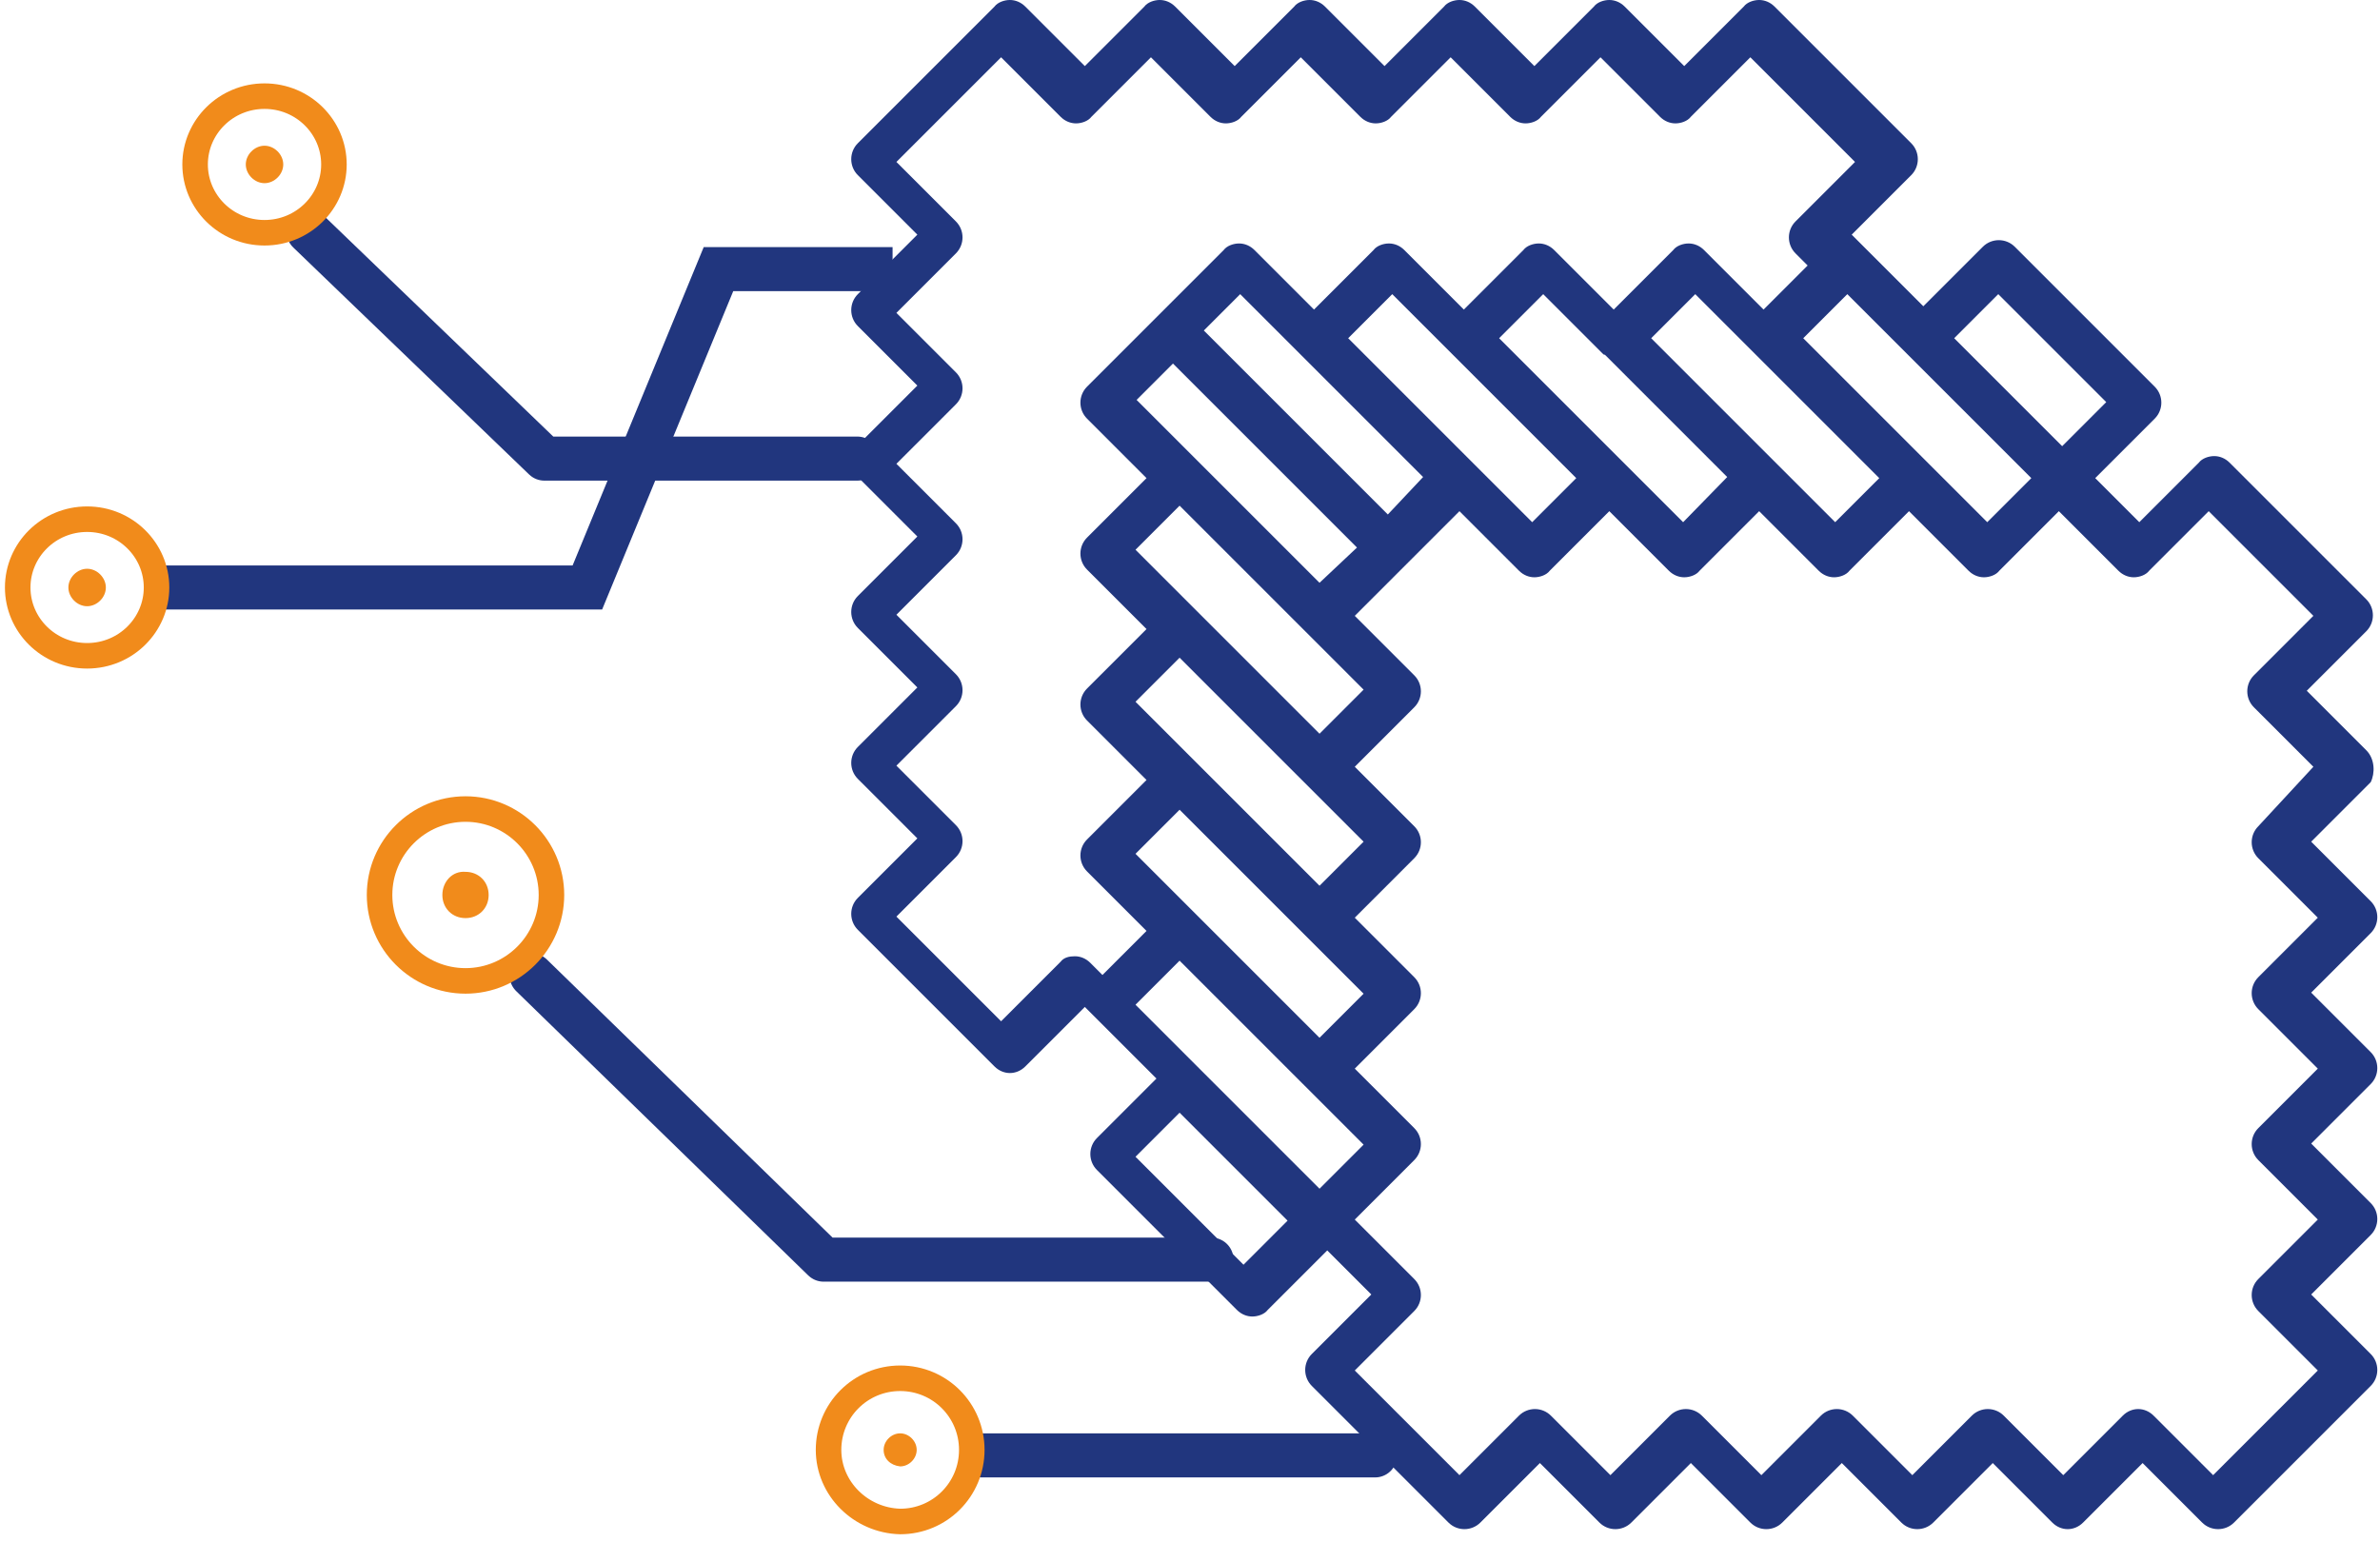 <?xml version="1.0" encoding="utf-8"?>
<!-- Generator: Adobe Illustrator 19.0.0, SVG Export Plug-In . SVG Version: 6.00 Build 0)  -->
<svg version="1.1" id="Layer_1" xmlns="http://www.w3.org/2000/svg" xmlns:xlink="http://www.w3.org/1999/xlink" x="0px" y="0px"
	 viewBox="-851 331 216 140" style="enable-background:new -851 331 216 140;" xml:space="preserve">
<style type="text/css">
	.st0{fill:none;stroke:#21367E;stroke-width:4;stroke-linecap:round;stroke-linejoin:round;}
	.st1{fill:none;stroke:#F18B1B;stroke-width:2.317;}
	.st2{fill:#F18B1B;}
	.st3{fill:none;stroke:#21367E;stroke-width:4;}
	.st4{fill:#21367E;}
</style>
<title>material</title>
<desc>Created with Sketch.</desc>
<g id="Final">
	<g id="About" transform="translate(-840, -274)">
		<g id="Group-4" transform="translate(60, 266)">
			<g id="material" transform="translate(780, 8)">
				<g id="Group-19" transform="translate(0, 8.527)">
					<g id="Group-18">
						<g id="Group-17">
							<g id="Group-13">
								<g id="Group-25" transform="translate(33.652, 64.61)">
									
										<g id="Group-11" transform="translate(38.296, 21) scale(-1, 1) translate(-38.296, -21) translate(0.296, 0)">
										<polyline id="Stroke-4" class="st0" points="851,372.2 886.2,372.2 912.7,346.4 										"/>
										<path id="Stroke-6" class="st1" d="M926.5,339.1c0,4.3-3.5,7.8-7.8,7.8s-7.8-3.5-7.8-7.8s3.5-7.8,7.8-7.8
											S926.5,334.8,926.5,339.1z"/>
										<path id="Fill-8" class="st2" d="M920.8,339.1c0,1.2-0.9,2.1-2.1,2.1c-1.2,0-2.1-0.9-2.1-2.1s0.9-2.1,2.1-2.1
											C919.9,336.9,920.8,337.9,920.8,339.1"/>
									</g>
									<g id="Group-10" transform="translate(41.544, 51.969)">
										<path id="Stroke-9" class="st0" d="M-801.4,338h-35.7"/>
										<path id="Stroke-11" class="st1" d="M-851,337.5c0-3.6,2.9-6.5,6.5-6.5c3.6,0,6.5,2.9,6.5,6.5c0,3.6-2.9,6.5-6.5,6.5
											C-848.1,343.9-851,341-851,337.5z"/>
										<path id="Fill-13" class="st2" d="M-846,337.5c0-0.8,0.7-1.5,1.5-1.5c0.8,0,1.5,0.7,1.5,1.5c0,0.8-0.7,1.5-1.5,1.5
											C-845.4,338.9-846,338.3-846,337.5"/>
									</g>
								</g>
								<g id="Group-14" transform="translate(75.196, 116.579)">
								</g>
								
									<g id="Group-24" transform="translate(41.207, 26) scale(-1, 1) translate(-41.207, -26) translate(0.707, 0)">
									<polyline id="Stroke-4_1_" class="st0" points="854.9,364.1 883.3,364.1 904.7,343.5 									"/>
									<path id="Stroke-6_1_" class="st1" d="M915,337.4c0,3.4-2.8,6.2-6.3,6.2c-3.5,0-6.3-2.8-6.3-6.2s2.8-6.2,6.3-6.2
										C912.2,331.2,915,334,915,337.4z"/>
									<path id="Fill-8_1_" class="st2" d="M910.4,337.4c0,0.9-0.8,1.7-1.7,1.7s-1.7-0.8-1.7-1.7c0-0.9,0.8-1.7,1.7-1.7
										S910.4,336.5,910.4,337.4"/>
									<polyline id="Stroke-22" class="st3" points="851.7,346.9 867.5,346.9 879.4,375.8 918.1,375.8 									"/>
									<path id="Stroke-28" class="st1" d="M931.1,375.8c0,3.4-2.8,6.2-6.3,6.2c-3.5,0-6.3-2.8-6.3-6.2s2.8-6.2,6.3-6.2
										C928.3,369.6,931.1,372.4,931.1,375.8z"/>
									<path id="Fill-30" class="st2" d="M926.5,375.8c0,0.9-0.8,1.7-1.7,1.7s-1.7-0.8-1.7-1.7c0-0.9,0.8-1.7,1.7-1.7
										S926.5,374.9,926.5,375.8"/>
								</g>
							</g>
						</g>
					</g>
				</g>
				<g id="Group-20" transform="translate(76.355, 0)">
					<g id="cloth-_x28_1_x29_">
						<path id="Shape" class="st4" d="M-712.6,399.1l-5.4-5.4l5.4-5.4c0.8-0.8,0.8-2.1,0-2.9l-12.4-12.4c-0.4-0.4-0.9-0.6-1.4-0.6
							c-0.5,0-1.1,0.2-1.4,0.6l-5.4,5.4l-4-4l5.4-5.4c0.8-0.8,0.8-2.1,0-2.9l-12.7-12.7c-0.8-0.8-2.1-0.8-2.9,0l-5.4,5.4l-5.4-5.4
							l-1.1-1.1l5.4-5.4c0.8-0.8,0.8-2.1,0-2.9l-12.4-12.4c-0.4-0.4-0.9-0.6-1.4-0.6s-1.1,0.2-1.4,0.6l-5.4,5.4l-5.4-5.4
							c-0.4-0.4-0.9-0.6-1.4-0.6s-1.1,0.2-1.4,0.6l-5.4,5.4l-5.4-5.4c-0.4-0.4-0.9-0.6-1.4-0.6s-1.1,0.2-1.4,0.6l-5.4,5.4l-5.4-5.4
							c-0.4-0.4-0.9-0.6-1.4-0.6c-0.5,0-1.1,0.2-1.4,0.6l-5.4,5.4l-5.4-5.4c-0.4-0.4-0.9-0.6-1.4-0.6c-0.5,0-1.1,0.2-1.4,0.6
							l-5.4,5.4l-5.4-5.4c-0.4-0.4-0.9-0.6-1.4-0.6c-0.5,0-1.1,0.2-1.4,0.6l-12.4,12.4c-0.8,0.8-0.8,2.1,0,2.9l5.4,5.4l-5.4,5.4
							c-0.8,0.8-0.8,2.1,0,2.9l5.4,5.4l-5.4,5.4c-0.8,0.8-0.8,2.1,0,2.9l5.4,5.4l-5.4,5.4c-0.8,0.8-0.8,2.1,0,2.9l5.4,5.4l-5.4,5.4
							c-0.8,0.8-0.8,2.1,0,2.9l5.4,5.4l-5.4,5.4c-0.8,0.8-0.8,2.1,0,2.9l12.4,12.4c0.4,0.4,0.9,0.6,1.4,0.6c0.5,0,1-0.2,1.4-0.6
							l5.4-5.4l1.1,1.1l5.4,5.4l-5.4,5.4c-0.8,0.8-0.8,2.1,0,2.9l12.7,12.7c0.4,0.4,0.9,0.6,1.4,0.6s1.1-0.2,1.4-0.6l5.4-5.4l4,4
							l-5.4,5.4c-0.8,0.8-0.8,2.1,0,2.9l12.4,12.4c0.8,0.8,2.1,0.8,2.9,0l5.4-5.4l5.4,5.4c0.8,0.8,2.1,0.8,2.9,0l5.4-5.4l5.4,5.4
							c0.8,0.8,2.1,0.8,2.9,0l5.4-5.4l5.4,5.4c0.8,0.8,2.1,0.8,2.9,0l5.4-5.4l5.4,5.4c0.4,0.4,0.9,0.6,1.4,0.6c0.5,0,1-0.2,1.4-0.6
							l5.4-5.4l5.4,5.4c0.8,0.8,2.1,0.8,2.9,0l5.5-5.5c0,0,0,0,0,0l6.9-6.9c0.8-0.8,0.8-2.1,0-2.9l-5.4-5.4l5.4-5.4
							c0.8-0.8,0.8-2.1,0-2.9l-5.4-5.4l5.4-5.4c0.8-0.8,0.8-2.1,0-2.9l-5.4-5.4l5.4-5.4c0.8-0.8,0.8-2.1,0-2.9l-5.4-5.4l5.4-5.4
							C-711.8,401.2-711.8,399.9-712.6,399.1z M-807.6,425.2l-11.3-11.3c-0.1-0.1-0.1-0.1-0.2-0.2l-5.2-5.2l4-4l11.3,11.3
							c0,0,0.1,0.1,0.1,0.1l5.3,5.3L-807.6,425.2z M-807.6,411.4l-11.2-11.2c0,0-0.1-0.1-0.1-0.1l-5.4-5.4l4-4l11.1,11.1
							c0.1,0.1,0.1,0.1,0.2,0.2l5.4,5.4L-807.6,411.4z M-807.6,397.6l-11.3-11.3c-0.1-0.1-0.1-0.1-0.2-0.2l-5.2-5.2l4-4l11.3,11.3
							c0,0,0,0,0,0l5.4,5.4L-807.6,397.6z M-807.6,383.9l-11.2-11.2c0,0,0,0,0,0l-5.4-5.4l3.3-3.3l16.7,16.7L-807.6,383.9z
							 M-801.4,377.7l-16.7-16.7l3.3-3.3l5.4,5.4c0,0,0,0,0,0l11.2,11.2L-801.4,377.7z M-788.3,378.4l-16.7-16.7l4-4l5.4,5.4
							c0,0,0.1,0.1,0.1,0.1l11.2,11.2L-788.3,378.4z M-774.6,378.4l-16.7-16.7l4-4l5.4,5.4c0.1,0.1,0.1,0.1,0.2,0.1l11.1,11.1
							L-774.6,378.4z M-760.8,378.4l-16.7-16.7l4-4l5.4,5.4c0.1,0.1,0.1,0.1,0.2,0.2l11.1,11.1L-760.8,378.4z M-747,378.4
							l-16.7-16.7l4-4l5.4,5.4c0.1,0.1,0.1,0.1,0.2,0.2l11.1,11.1L-747,378.4z M-746,357.7l9.8,9.8l-4,4l-9.8-9.8L-746,357.7z
							 M-831.1,418.3l-5.4,5.4l-9.5-9.5l5.4-5.4c0.8-0.8,0.8-2.1,0-2.9l-5.4-5.4l5.4-5.4c0.8-0.8,0.8-2.1,0-2.9l-5.4-5.4l5.4-5.4
							c0.8-0.8,0.8-2.1,0-2.9l-5.4-5.4l5.4-5.4c0.8-0.8,0.8-2.1,0-2.9l-5.4-5.4l5.4-5.4c0.8-0.8,0.8-2.1,0-2.9l-5.4-5.4l9.5-9.5
							l5.4,5.4c0.4,0.4,0.9,0.6,1.4,0.6s1.1-0.2,1.4-0.6l5.4-5.4l5.4,5.4c0.4,0.4,0.9,0.6,1.4,0.6s1.1-0.2,1.4-0.6l5.4-5.4l5.4,5.4
							c0.4,0.4,0.9,0.6,1.4,0.6s1.1-0.2,1.4-0.6l5.4-5.4l5.4,5.4c0.4,0.4,0.9,0.6,1.4,0.6c0.5,0,1.1-0.2,1.4-0.6l5.4-5.4l5.4,5.4
							c0.4,0.4,0.9,0.6,1.4,0.6s1.1-0.2,1.4-0.6l5.4-5.4l9.5,9.5l-5.4,5.4c-0.8,0.8-0.8,2.1,0,2.9l1.1,1.1l-4,4l-5.4-5.4
							c-0.4-0.4-0.9-0.6-1.4-0.6c-0.5,0-1.1,0.2-1.4,0.6l-5.4,5.4l-5.4-5.4c-0.4-0.4-0.9-0.6-1.4-0.6s-1.1,0.2-1.4,0.6l-5.4,5.4
							l-5.4-5.4c-0.4-0.4-0.9-0.6-1.4-0.6s-1.1,0.2-1.4,0.6l-5.4,5.4l-5.4-5.4c-0.4-0.4-0.9-0.6-1.4-0.6s-1.1,0.2-1.4,0.6
							l-12.4,12.4c-0.8,0.8-0.8,2.1,0,2.9l5.4,5.4l-5.4,5.4c-0.8,0.8-0.8,2.1,0,2.9l5.4,5.4l-5.4,5.4c-0.8,0.8-0.8,2.1,0,2.9
							l5.4,5.4l-5.4,5.4c-0.8,0.8-0.8,2.1,0,2.9l5.4,5.4l-4,4l-1.1-1.1c-0.4-0.4-0.9-0.6-1.4-0.6S-830.8,417.9-831.1,418.3z
							 M-824.3,422.2l4-4l11.1,11.1c0.1,0.1,0.1,0.1,0.2,0.2l5.4,5.4l-4,4l-11.2-11.2c0,0-0.1-0.1-0.1-0.1L-824.3,422.2z
							 M-814.5,445.8l-9.8-9.8l4-4l9.8,9.8L-814.5,445.8z M-722.4,406c-0.8,0.8-0.8,2.1,0,2.9l5.4,5.4l-5.4,5.4
							c-0.8,0.8-0.8,2.1,0,2.9l5.4,5.4l-5.4,5.4c-0.8,0.8-0.8,2.1,0,2.9l5.4,5.4l-5.4,5.4c-0.8,0.8-0.8,2.1,0,2.9l5.4,5.4l-4.1,4.1
							c0,0,0,0,0,0l-5.4,5.4l-5.4-5.4c-0.4-0.4-0.9-0.6-1.4-0.6s-1,0.2-1.4,0.6l-5.4,5.4l-5.4-5.4c-0.8-0.8-2.1-0.8-2.9,0l-5.4,5.4
							l-5.4-5.4c-0.8-0.8-2.1-0.8-2.9,0l-5.4,5.4l-5.4-5.4c-0.8-0.8-2.1-0.8-2.9,0l-5.4,5.4l-5.4-5.4c-0.8-0.8-2.1-0.8-2.9,0
							l-5.4,5.4l-9.5-9.5l5.4-5.4c0.8-0.8,0.8-2.1,0-2.9l-5.4-5.4l5.4-5.4c0.8-0.8,0.8-2.1,0-2.9l-5.4-5.4l5.4-5.4
							c0.8-0.8,0.8-2.1,0-2.9l-5.4-5.4l5.4-5.4c0.8-0.8,0.8-2.1,0-2.9l-5.4-5.4l5.4-5.4c0.8-0.8,0.8-2.1,0-2.9l-5.4-5.4l9.5-9.5
							l5.4,5.4c0.4,0.4,0.9,0.6,1.4,0.6s1.1-0.2,1.4-0.6l5.4-5.4l5.4,5.4c0.4,0.4,0.9,0.6,1.4,0.6s1.1-0.2,1.4-0.6l5.4-5.4l5.4,5.4
							c0.4,0.4,0.9,0.6,1.4,0.6s1.1-0.2,1.4-0.6l5.4-5.4l5.4,5.4c0.4,0.4,0.9,0.6,1.4,0.6c0.5,0,1.1-0.2,1.4-0.6l5.4-5.4l5.4,5.4
							c0.4,0.4,0.9,0.6,1.4,0.6s1.1-0.2,1.4-0.6l5.4-5.4l9.5,9.5l-5.4,5.4c-0.8,0.8-0.8,2.1,0,2.9l5.4,5.4L-722.4,406z"/>
					</g>
				</g>
			</g>
		</g>
	</g>
</g>
</svg>
